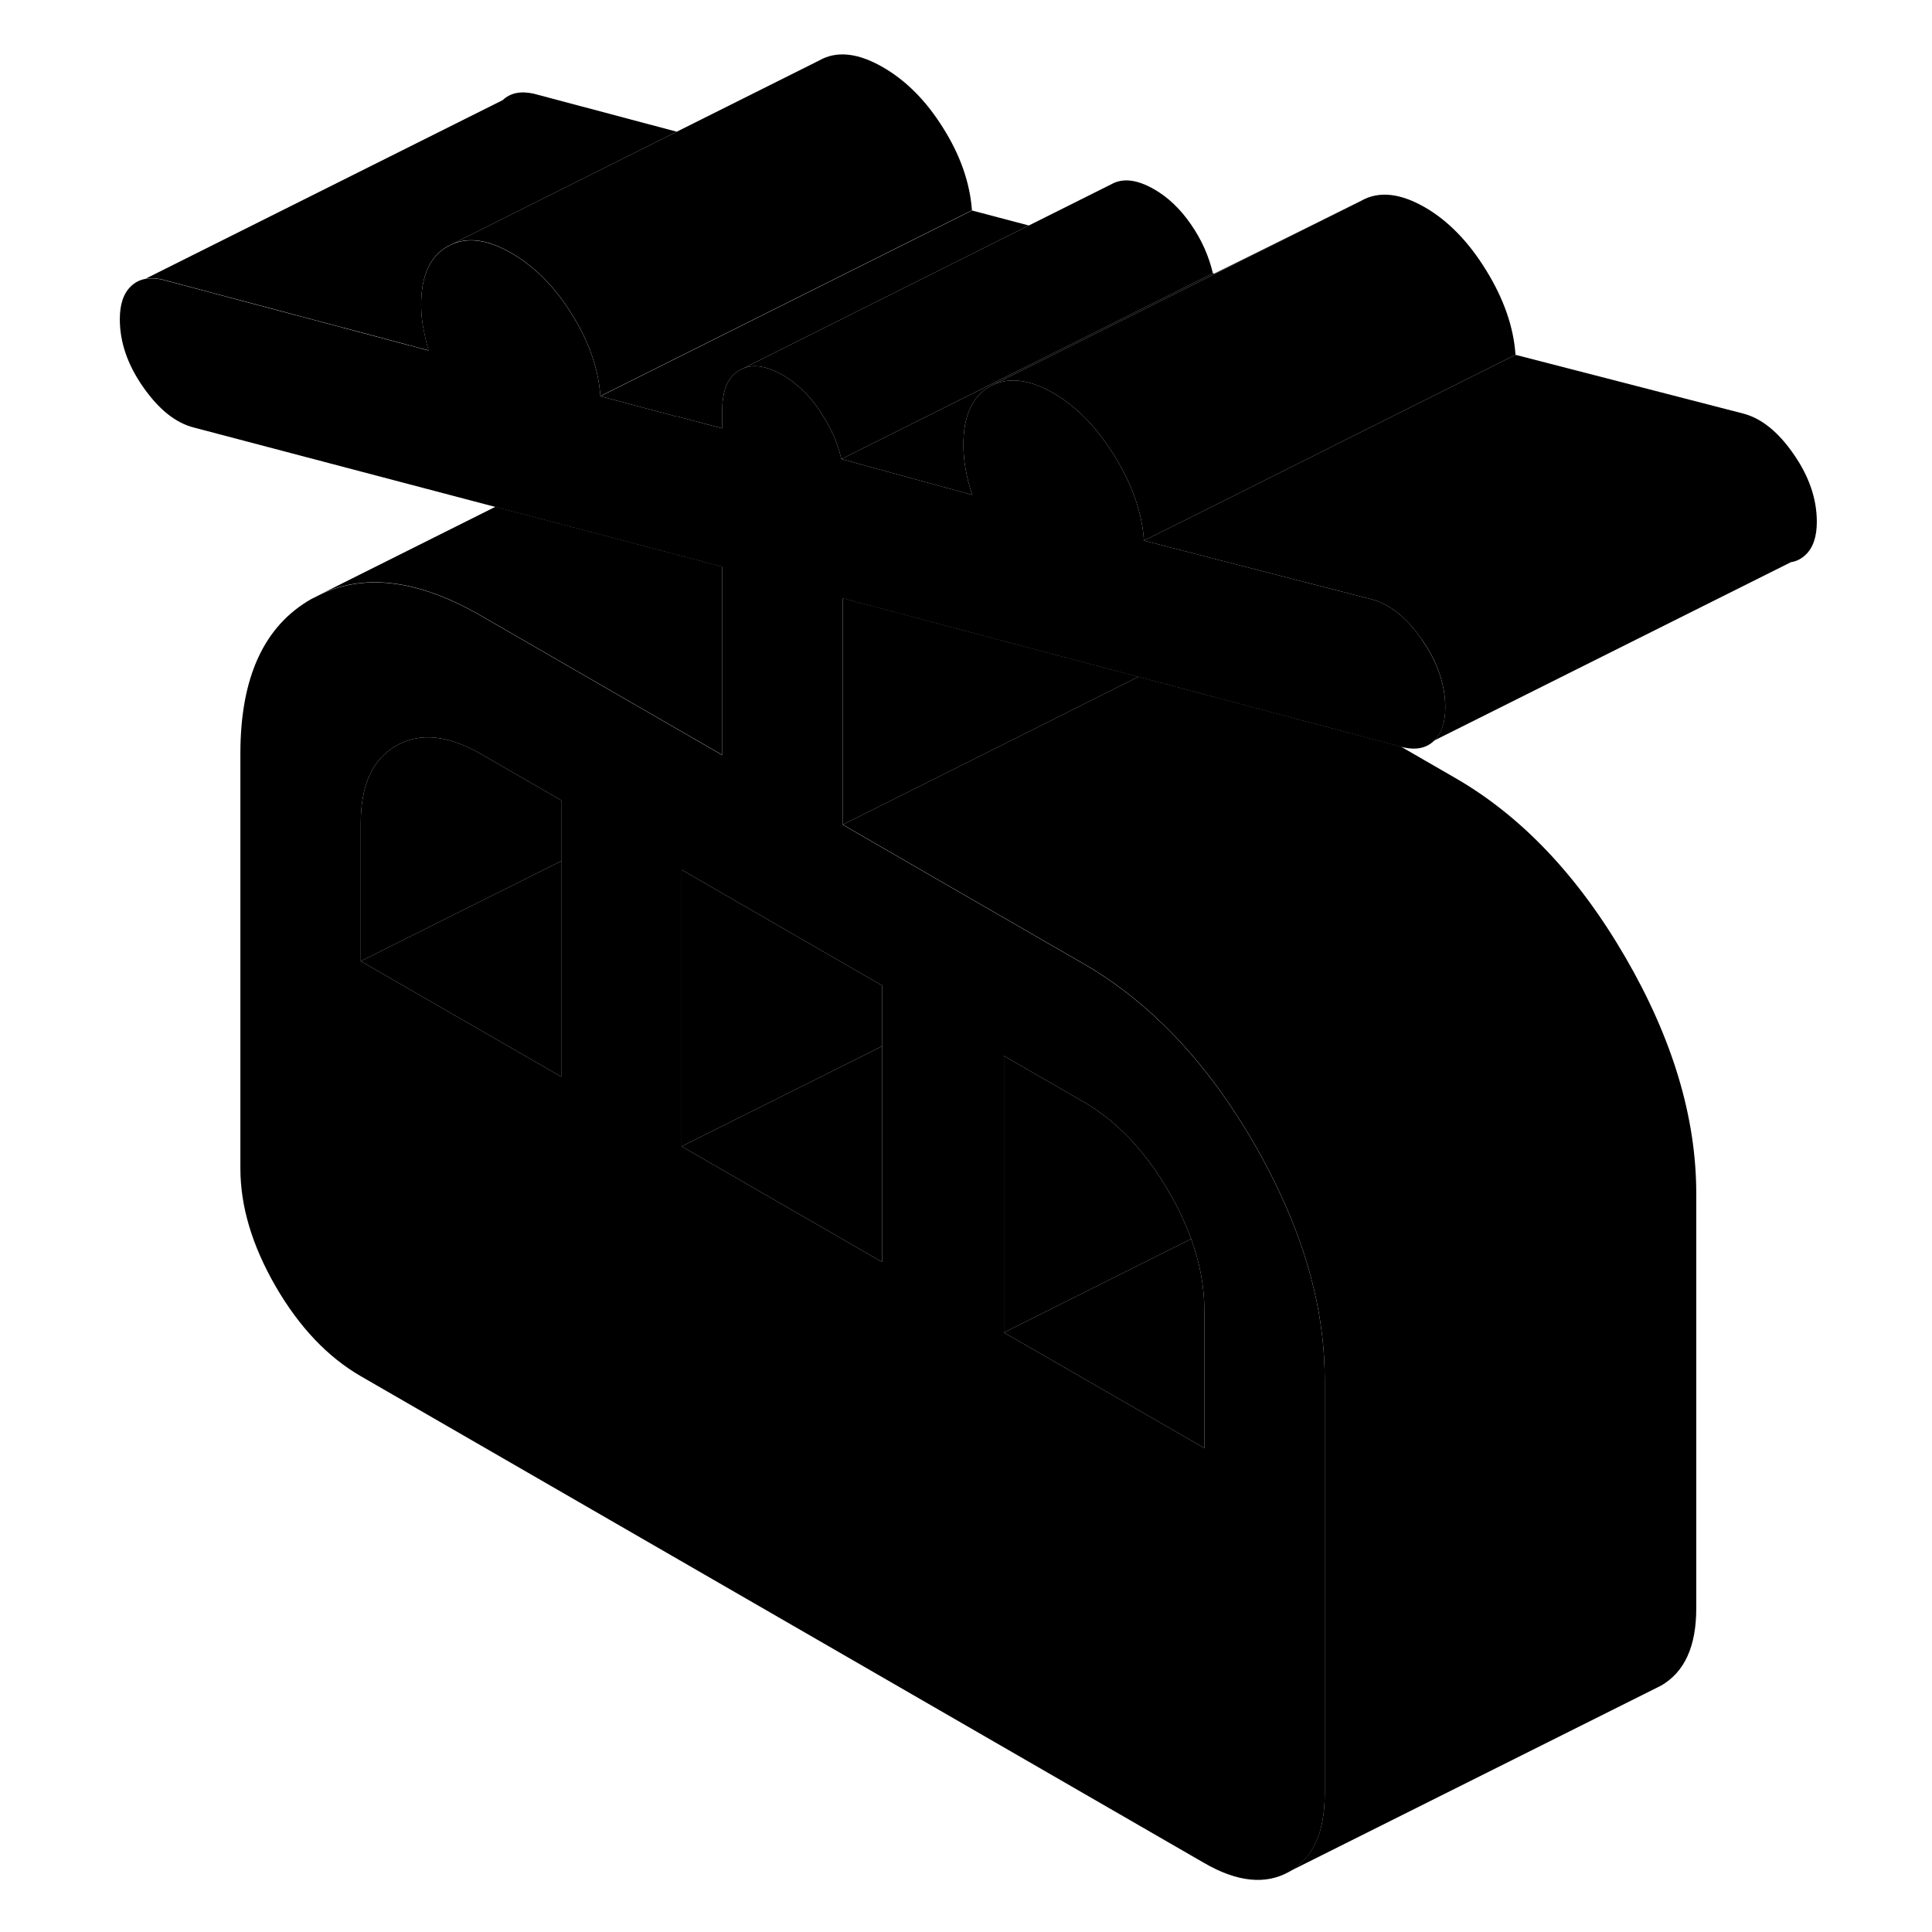 <svg viewBox="0 0 96 104" class="pr-icon-iso-duotone-secondary" xmlns="http://www.w3.org/2000/svg" height="48"
     width="48" stroke-width="1px" stroke-linecap="round" stroke-linejoin="round">
    <path d="M72.54 34.43C71.71 33.23 70.8 32.51 69.83 32.26L61.37 30.08L57.58 29.1C57.48 27.61 56.95 26.09 56 24.55C55.65 23.98 55.27 23.46 54.88 23C54.22 22.23 53.49 21.62 52.72 21.17C51.44 20.43 50.35 20.29 49.43 20.73C49.37 20.75 49.32 20.78 49.27 20.81C48.33 21.35 47.86 22.39 47.86 23.94C47.86 24.38 47.9 24.82 47.98 25.27C48.06 25.72 48.18 26.18 48.34 26.64L47.61 26.44L41.29 24.71C41.09 23.86 40.75 23.06 40.25 22.31C40.21 22.23 40.16 22.15 40.11 22.08C39.54 21.25 38.88 20.62 38.13 20.19C37.3 19.71 36.59 19.59 36.01 19.83L35.82 19.92C35.32 20.21 35.02 20.71 34.92 21.45C34.89 21.63 34.88 21.83 34.88 22.04V23.06L32.47 22.42H32.42H32.41L28.32 21.33C28.21 19.84 27.69 18.36 26.77 16.9C25.86 15.44 24.78 14.35 23.53 13.63C22.32 12.93 21.27 12.76 20.38 13.13L20.09 13.27C19.14 13.81 18.67 14.86 18.67 16.41C18.67 16.84 18.71 17.27 18.79 17.69C18.87 18.1 18.96 18.5 19.07 18.87L4.72 15.05C4.4 14.98 4.1 14.97 3.84 15.01C3.54 15.06 3.28 15.19 3.06 15.4C2.65 15.78 2.45 16.38 2.45 17.18C2.45 18.43 2.87 19.64 3.71 20.84C4.55 22.04 5.45 22.76 6.42 23.01L22.67 27.29L29.01 28.96L34.88 30.51V40.65L28.94 37.22L21.91 33.16C18.62 31.26 15.77 30.86 13.35 31.95L12.75 32.25C10.21 33.7 8.94 36.47 8.94 40.56V62.89C8.94 64.94 9.57 67.05 10.84 69.25C12.11 71.44 13.64 73.05 15.42 74.08L60.83 100.29C62.61 101.32 64.14 101.47 65.41 100.75C66.68 100.02 67.31 98.64 67.31 96.59V74.26C67.31 71.03 66.52 67.71 64.93 64.3C64.51 63.39 64.04 62.47 63.5 61.55C62.03 59.01 60.39 56.86 58.57 55.11C57.25 53.83 55.85 52.76 54.34 51.89L52.69 50.94L46.21 47.2L41.37 44.4V32.21L46.21 33.5L57.28 36.44H57.29L71.41 40.2L71.53 40.23C72.23 40.39 72.79 40.27 73.19 39.88C73.6 39.5 73.8 38.9 73.8 38.1C73.8 36.86 73.38 35.64 72.54 34.44V34.43ZM26.21 57.96L15.42 51.74V44.3C15.42 42.25 16.06 40.86 17.33 40.14C18.6 39.41 20.13 39.57 21.91 40.6L26.21 43.08V57.96ZM50.04 56.84L54.34 59.32C56.12 60.35 57.65 61.96 58.92 64.15C59.42 65.01 59.82 65.86 60.12 66.69C60.59 67.99 60.83 69.26 60.83 70.51V77.95L50.04 71.73V56.84ZM43.48 53.05V67.93L32.69 61.71V46.82L43.48 53.05Z" class="pr-icon-iso-duotone-primary-stroke" stroke-linejoin="round"/>
    <path d="M26.21 46.35V57.96L15.42 51.74L26.21 46.35Z" class="pr-icon-iso-duotone-primary-stroke" stroke-linejoin="round"/>
    <path d="M26.21 43.08V46.35L15.42 51.74V44.3C15.42 42.25 16.06 40.86 17.33 40.14C18.6 39.41 20.13 39.57 21.91 40.6L26.21 43.08Z" class="pr-icon-iso-duotone-primary-stroke" stroke-linejoin="round"/>
    <path d="M60.83 70.51V77.95L50.04 71.73L60.12 66.69C60.59 67.99 60.83 69.26 60.83 70.51Z" class="pr-icon-iso-duotone-primary-stroke" stroke-linejoin="round"/>
    <path d="M60.12 66.69L50.04 71.73V56.84L54.34 59.32C56.12 60.35 57.65 61.96 58.92 64.15C59.42 65.01 59.82 65.86 60.12 66.69Z" class="pr-icon-iso-duotone-primary-stroke" stroke-linejoin="round"/>
    <path d="M43.48 56.32V67.93L32.69 61.71L43.48 56.32Z" class="pr-icon-iso-duotone-primary-stroke" stroke-linejoin="round"/>
    <path d="M43.48 53.05V56.32L32.69 61.71V46.82L43.48 53.05Z" class="pr-icon-iso-duotone-primary-stroke" stroke-linejoin="round"/>
    <path d="M51.39 12.13L41.64 17.01L36.01 19.83L35.82 19.92C35.32 20.21 35.02 20.71 34.92 21.45C34.89 21.63 34.88 21.83 34.88 22.04V23.06L32.47 22.42H32.42H32.41L28.32 21.33L48.32 11.33L51.39 12.14V12.13Z" class="pr-icon-iso-duotone-primary-stroke" stroke-linejoin="round"/>
    <path d="M48.32 11.32L28.32 21.32C28.21 19.83 27.69 18.35 26.77 16.89C25.86 15.43 24.78 14.34 23.53 13.62C22.32 12.92 21.27 12.75 20.38 13.12L24.05 11.28L32.43 7.09L40.09 3.26C41.03 2.72 42.18 2.84 43.53 3.62C44.78 4.34 45.86 5.43 46.77 6.89C47.69 8.35 48.21 9.83 48.32 11.32Z" class="pr-icon-iso-duotone-primary-stroke" stroke-linejoin="round"/>
    <path d="M57.28 36.43L54.46 37.84L52.69 38.73L46.21 41.97L41.37 44.39V32.2L46.21 33.49L57.28 36.43Z" class="pr-icon-iso-duotone-primary-stroke" stroke-linejoin="round"/>
    <path d="M34.88 30.5V40.64L28.94 37.21L21.91 33.15C18.62 31.25 15.77 30.85 13.35 31.94L22.67 27.28L29.01 28.95L34.88 30.5Z" class="pr-icon-iso-duotone-primary-stroke" stroke-linejoin="round"/>
    <path d="M32.43 7.09L24.05 11.28L20.38 13.12L20.09 13.26C19.14 13.8 18.67 14.85 18.67 16.4C18.67 16.83 18.71 17.26 18.79 17.68C18.87 18.09 18.96 18.49 19.07 18.86L4.72 15.04C4.4 14.97 4.1 14.96 3.84 15L23.06 5.39C23.47 5 24.02 4.89 24.72 5.04L32.43 7.09Z" class="pr-icon-iso-duotone-primary-stroke" stroke-linejoin="round"/>
    <path d="M61.29 14.71L51.5 19.61L49.24 20.74L43.07 23.82L41.29 24.71C41.09 23.86 40.75 23.06 40.25 22.31C40.21 22.23 40.16 22.15 40.11 22.08C39.54 21.25 38.88 20.62 38.13 20.19C37.3 19.71 36.59 19.59 36.01 19.83L41.64 17.01L51.39 12.13H51.4L55.82 9.92C56.44 9.57 57.21 9.66 58.13 10.19C58.88 10.62 59.54 11.25 60.11 12.08C60.68 12.9 61.07 13.78 61.29 14.71Z" class="pr-icon-iso-duotone-primary-stroke" stroke-linejoin="round"/>
    <path d="M93.8 28.09C93.8 28.89 93.6 29.49 93.19 29.87C92.97 30.08 92.72 30.21 92.42 30.26H92.41L73.19 39.87C73.6 39.49 73.8 38.89 73.8 38.09C73.8 36.85 73.38 35.63 72.54 34.43C71.71 33.23 70.8 32.51 69.83 32.26L61.37 30.08L57.58 29.1L61.37 27.21L67.9 23.94L77.58 19.1L89.83 22.26C90.8 22.51 91.71 23.23 92.54 24.43C93.38 25.63 93.8 26.85 93.8 28.09Z" class="pr-icon-iso-duotone-primary-stroke" stroke-linejoin="round"/>
    <path d="M77.58 19.1L67.9 23.94L61.37 27.21L57.58 29.1C57.48 27.61 56.95 26.09 56 24.55C55.65 23.98 55.27 23.46 54.88 23C54.22 22.23 53.49 21.62 52.72 21.17C51.44 20.43 50.35 20.29 49.43 20.73L69.27 10.81C70.22 10.27 71.37 10.39 72.72 11.17C73.96 11.89 75.06 13.02 76 14.55C76.95 16.09 77.48 17.61 77.58 19.1Z" class="pr-icon-iso-duotone-primary-stroke" stroke-linejoin="round"/>
    <path d="M69.27 10.81L49.43 20.73C49.37 20.75 49.32 20.78 49.27 20.811C48.33 21.351 47.86 22.39 47.86 23.941C47.86 24.381 47.9 24.82 47.98 25.27C48.06 25.721 48.18 26.18 48.34 26.64L47.61 26.441L41.29 24.71L43.07 23.82L49.24 20.741L51.5 19.61L61.29 14.71L61.36 14.73L69.27 10.81Z" class="pr-icon-iso-duotone-primary-stroke" stroke-linejoin="round"/>
    <path d="M87.31 64.25V86.58C87.31 88.63 86.68 90.01 85.41 90.74L85.01 90.94L65.41 100.74C66.68 100.01 67.31 98.63 67.31 96.58V74.25C67.31 71.02 66.52 67.7 64.93 64.29C64.51 63.38 64.04 62.46 63.5 61.54C62.03 59 60.39 56.85 58.57 55.1C57.25 53.82 55.85 52.75 54.34 51.88L52.69 50.93L46.21 47.19L41.37 44.39L46.21 41.97L52.69 38.73L54.46 37.84L57.28 36.43H57.29L71.41 40.19L74.34 41.88C77.91 43.94 80.96 47.16 83.5 51.54C86.04 55.92 87.31 60.16 87.31 64.25Z" class="pr-icon-iso-duotone-primary-stroke" stroke-linejoin="round"/>
</svg>